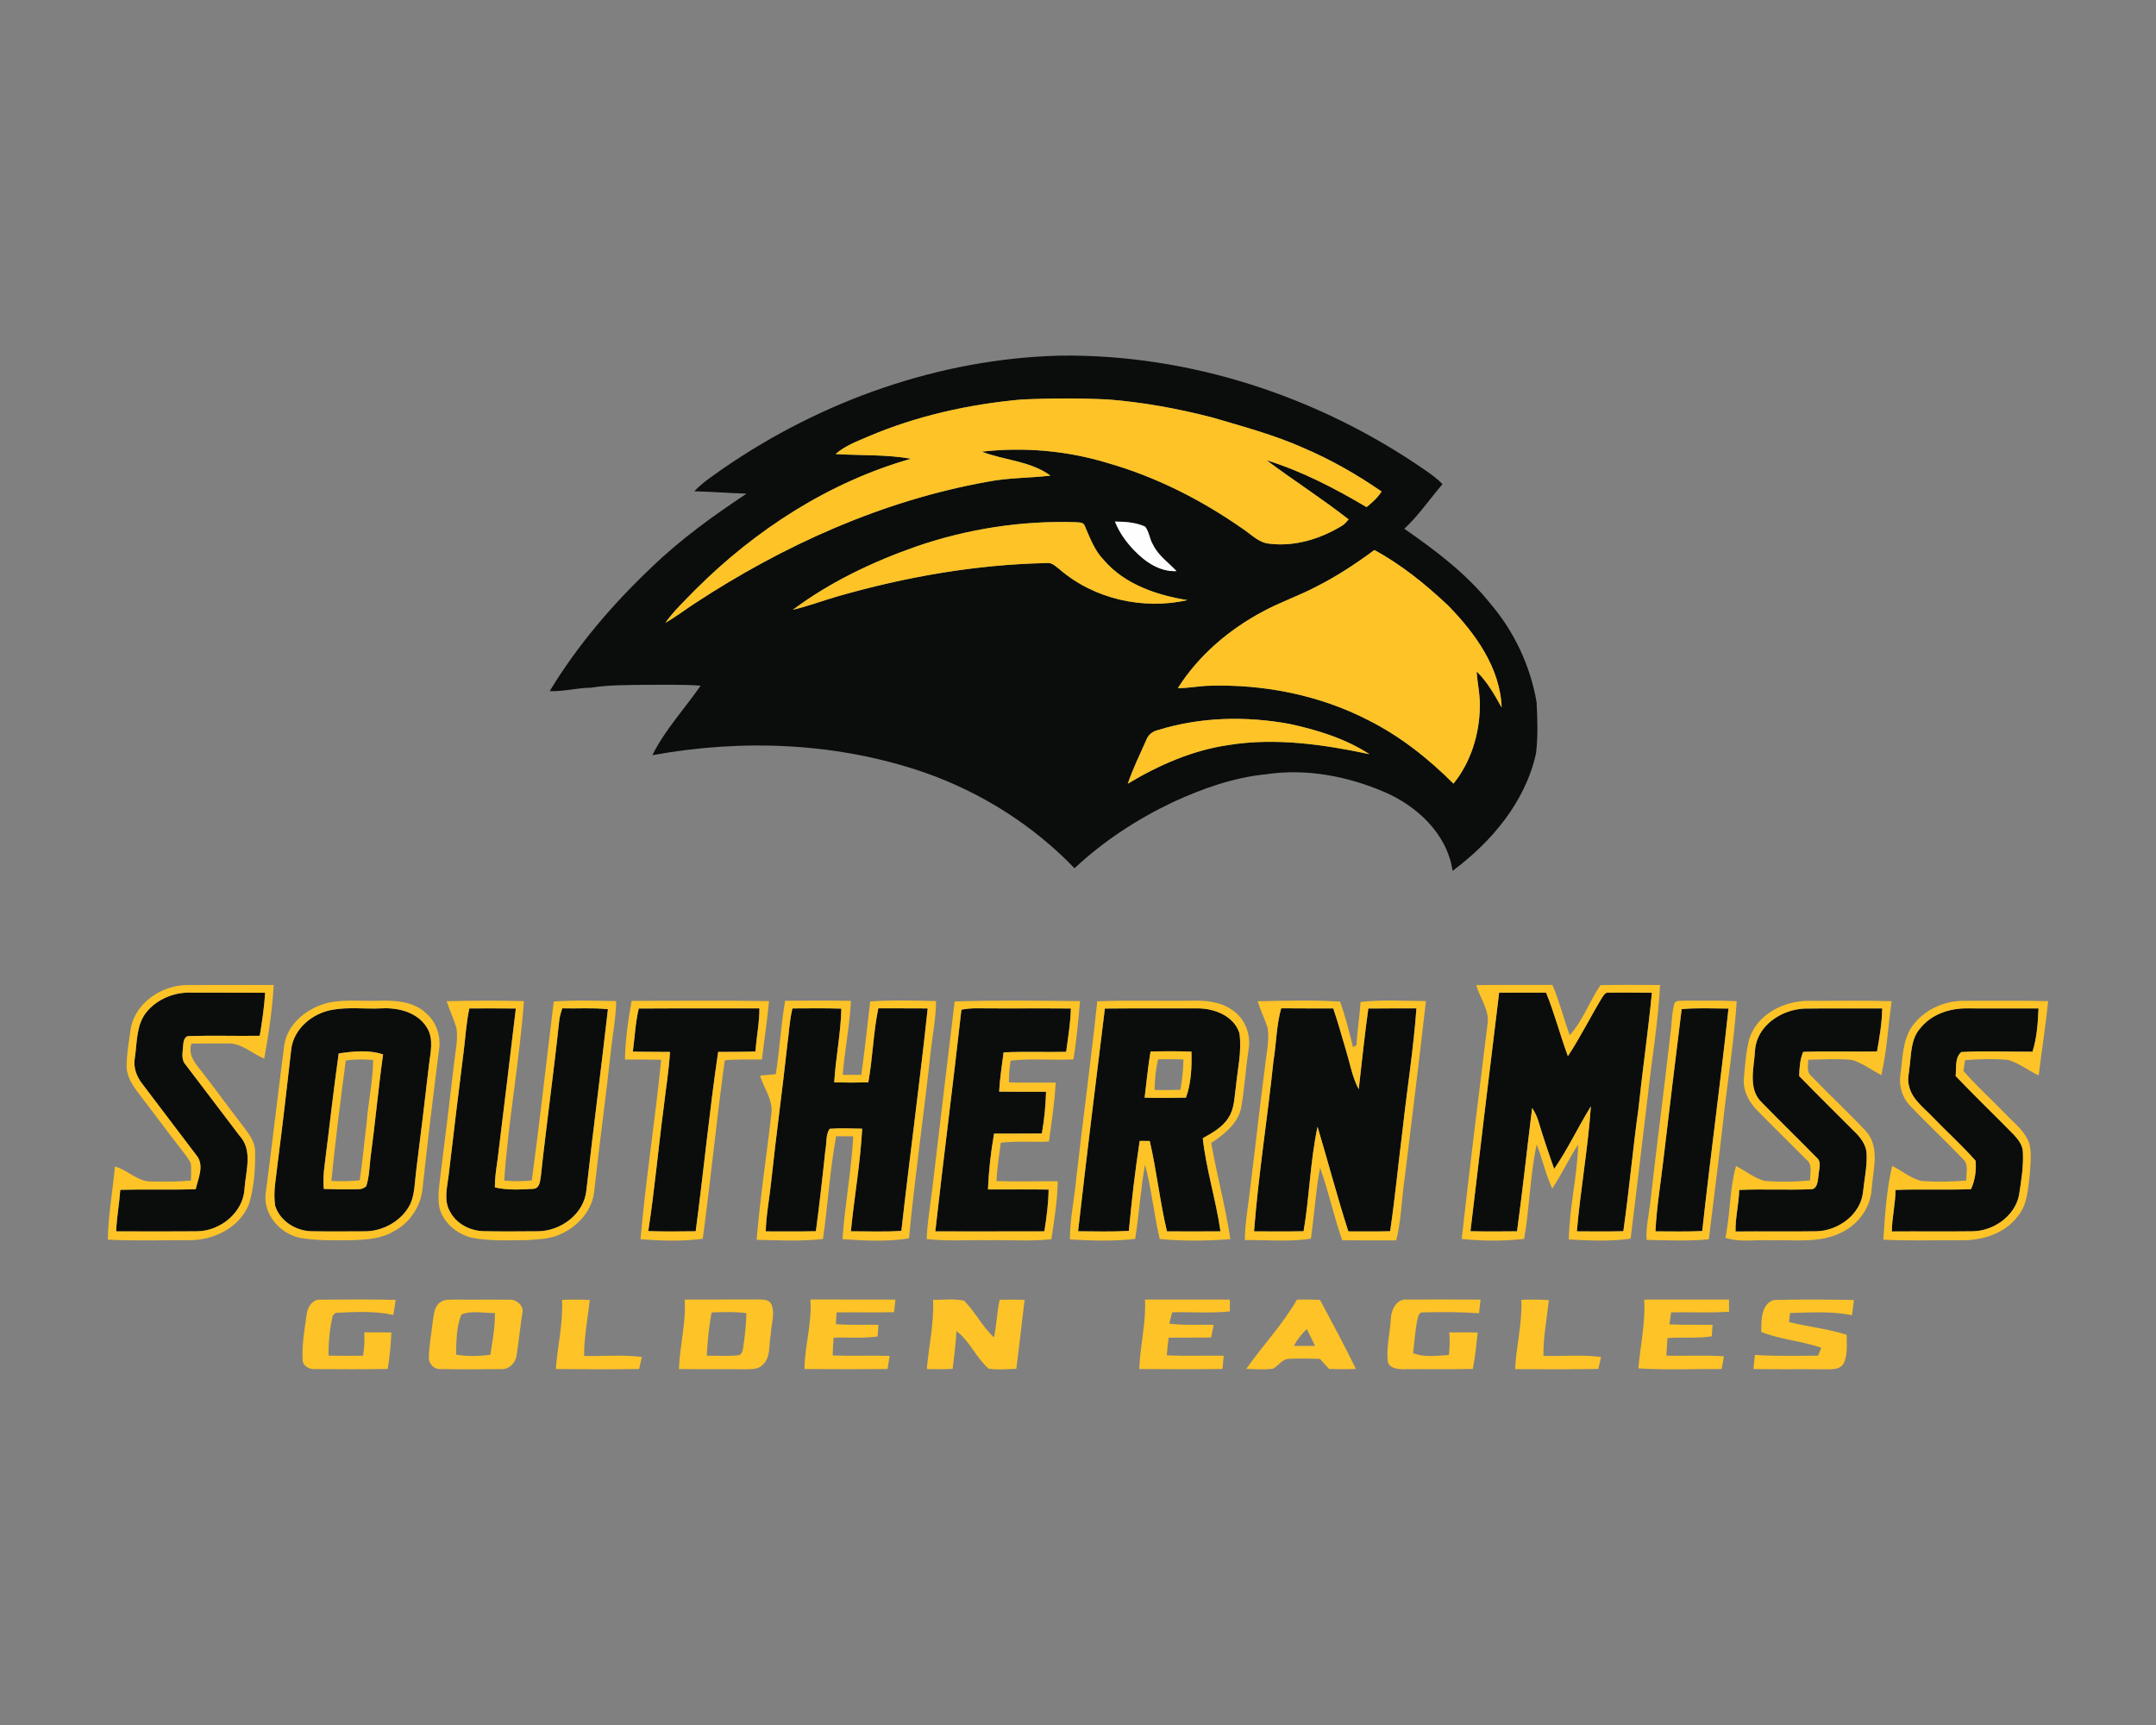 <?xml version="1.0" encoding="UTF-8"?>
<!DOCTYPE svg PUBLIC "-//W3C//DTD SVG 1.1//EN" "http://www.w3.org/Graphics/SVG/1.1/DTD/svg11.dtd">
<!-- Creator: CorelDRAW -->
<svg xmlns="http://www.w3.org/2000/svg" xml:space="preserve" width="2000px" height="1600px" version="1.1" style="shape-rendering:geometricPrecision; text-rendering:geometricPrecision; image-rendering:optimizeQuality; fill-rule:evenodd; clip-rule:evenodd"
viewBox="0 0 2000 1600"
 xmlns:xlink="http://www.w3.org/1999/xlink">
 <rect x="0" y="0" width="2000" height="1600" fill="#808080" stroke="none"/>
 <defs>
  <style type="text/css">
   <![CDATA[
    .fil2 {fill:#FEFEFE}
    .fil0 {fill:#0A0D0B;fill-rule:nonzero}
    .fil1 {fill:#FDC327;fill-rule:nonzero}
   ]]>
  </style>
 </defs>
 <g id="Capa_x0020_1">
  <g id="Southern_x0020_Miss_x0020_Golden_x0020_Eagles.cdr">
   <path class="fil0" d="M1024.93 935.46c28.67,-0.3 57.31,-0.02 85.98,-0.16 15.55,-0.05 33.7,6.93 38.83,22.97 2.42,16.61 -1.69,33.18 -3.25,49.67 -1.5,9.59 -1.21,20.05 -6.72,28.5 -5.48,9.07 -15.07,14.27 -24.02,19.32 3.23,29.14 12.27,57.31 16.42,86.34 -16.56,0.14 -33.1,0.12 -49.64,0.02 -6.62,-27.67 -9.54,-56.08 -15.97,-83.8 -3.11,-0.02 -6.22,-0.07 -9.31,-0.11 -4.32,27.67 -7.47,55.6 -10.06,83.51 -15.71,0.85 -31.42,0.43 -47.11,0.31 7.83,-68.9 16.33,-137.74 24.85,-206.57zm535.06 0.53c14.43,-1.31 28.96,-0.53 43.43,-0.5 -7.4,68.82 -16.85,137.5 -24.35,206.35 -14.45,0.64 -28.93,0.31 -43.4,0.28 1.09,-22.4 4.86,-44.54 7.42,-66.8 5.49,-46.47 11.14,-92.91 16.9,-139.33zm-668.15 0.54c4.84,-0.95 9.78,-1.37 14.74,-1.28 28.93,0.24 57.86,-0.07 86.79,0.17 -0.26,13.5 -2.61,26.84 -4.35,40.2 -19.36,0.42 -38.73,-0.45 -58.07,0.5 -1.49,12.1 -3.46,24.18 -4.1,36.4 14.5,0.24 29,0.05 43.5,0.12 -0.31,13.01 -1.66,25.91 -3.87,38.73 -14.79,0.17 -29.55,0.02 -44.33,0.1 -3.02,17.11 -4.99,34.43 -5.63,51.8 18.75,0.05 37.47,-0.19 56.2,0.1 -0.12,13.03 -1.92,25.89 -3.89,38.73 -33.73,0.16 -67.45,0.02 -101.2,0.05 7.69,-68.59 16.57,-137.03 24.21,-205.62zm889.38 17.37c10.28,-13.14 27.51,-18.86 43.76,-18.58 22.03,0.12 44.05,0.03 66.07,0.05 -0.59,13.48 -1.52,27.19 -5.6,40.13 -22,0.12 -44.09,-0.9 -66.02,0.31 -6.29,5.24 -4.39,14.88 -5.32,22.19 17.59,18.48 36.01,36.14 53.88,54.34 4.24,4.61 8.52,10.04 8.54,16.62 0.66,13.33 -1.59,26.55 -3.61,39.7 -3.98,19.6 -23.85,33.22 -43.28,33.41 -24.9,0.29 -49.79,-0.04 -74.69,0.15 0.17,-12.94 3.3,-25.56 3.44,-38.5 23.33,-0.92 46.68,0.15 70.01,-0.69 3.7,-8.21 5.1,-17.53 4.23,-26.43 -12.3,-14 -26.3,-26.49 -39.21,-39.94 -8.4,-9 -19.82,-16.78 -22.54,-29.55 -1.86,-6.05 0.21,-12.32 0.64,-18.44 1.49,-11.89 1.25,-25.25 9.7,-34.77zm-153.14 20.08c1.71,-22.54 24.06,-37.31 45.18,-38.47 24.26,-0.38 48.51,0 72.79,-0.14 -0.28,13.43 -2.47,26.74 -4.86,39.94 -22.83,0.36 -45.66,-0.5 -68.47,0.36 -3.06,7.09 -3.49,14.83 -3.68,22.44 17.42,17.9 35.22,35.41 52.88,53.09 5.22,5.39 9.87,12.3 9.68,20.11 0.35,11.7 -2.28,23.18 -3.42,34.76 -2.4,20.67 -23.11,35.51 -43.1,35.98 -25.03,0.38 -50.1,-0.07 -75.13,0.21 -0.24,-12.98 3.13,-25.63 3.42,-38.56 22.09,-0.95 44.23,0.24 66.35,-0.62 6.38,0.05 6.53,-8.02 7.21,-12.67 0.15,-5.53 3.42,-12.53 -1.75,-16.73 -16.83,-17.16 -34.08,-33.91 -50.88,-51.12 -13.25,-12.67 -7.05,-32.56 -6.22,-48.58zm-358.76 -38.54c14.88,-0.21 29.74,-0.07 44.62,-0.12 -2.66,37.57 -8.71,74.85 -12.79,112.28 -3.99,31.44 -6.98,63.01 -11.58,94.38 -12.94,0.35 -25.87,0.21 -38.78,0.17 -10.37,-32.11 -18.89,-64.77 -28.57,-97.09 -6.82,31.89 -7.46,64.81 -12.94,96.94 -15.33,0.33 -30.66,0.19 -45.97,0.1 4.08,-52.83 12.53,-105.25 18.01,-157.96 2.71,-16.26 2.69,-33.04 7.17,-48.91 16.09,0.21 32.21,0.04 48.32,0.12 4.56,13.43 8.26,27.14 12.34,40.72 3.44,11.51 5.53,23.59 11.27,34.27 2.85,-24.99 5.44,-49.98 8.9,-74.9zm-454.56 -0.21c15.26,0.14 30.52,-0.05 45.8,0.12 -7.26,68.87 -16.73,137.5 -24.39,206.32 -15.6,1.05 -31.24,0.38 -46.85,0.38 3.11,-31.78 8.83,-63.27 10.46,-95.16 -10.03,-0.08 -20.1,-0.69 -30.11,0.11 -3.85,5.42 -2.64,13.32 -4.01,19.75 -2.61,25.11 -5.48,50.19 -8.81,75.23 -15.49,0.38 -31.01,0.17 -46.51,0.17 0.43,-15.81 3.56,-31.33 5.15,-47.02 4.46,-41.96 10.25,-83.72 14.81,-125.66 1.63,-11.39 2.01,-22.92 4.79,-34.12 15.12,-0.05 30.26,-0.29 45.4,0.18 -0.52,22.93 -5.29,45.48 -6.6,68.38 10.52,0.28 21.05,0.28 31.59,0 4.11,-22.74 4.6,-46.04 9.28,-68.68zm-222.23 0.21c37.31,-0.24 74.62,-0.02 111.95,-0.12 0.04,13.43 -2.8,26.6 -3.66,39.99 -11.53,0.45 -23.09,0.24 -34.62,0.38 -8.19,55.25 -13.48,110.95 -20.84,166.34 -14.67,0.21 -29.33,0.35 -43.98,-0.15 5.89,-38.39 9.31,-77.12 14.41,-115.62 1.9,-16.85 4.77,-33.6 5.72,-50.55 -11.49,-0.16 -22.97,-0.04 -34.46,-0.26 1.78,-13.34 2.37,-26.89 5.48,-40.01zm-157.13 -0.09c14.39,0 28.74,-0.12 43.12,0.07 -5.52,46.89 -11.27,93.78 -17.01,140.66 -1.24,8.37 -2.49,16.75 -2.45,25.25 11.66,2.8 23.83,1.99 35.7,1.37 6.12,-0.61 6.19,-7.33 7,-12.08 5.17,-47.96 11.89,-95.76 16.99,-143.74 0.36,-3.99 1.64,-7.81 2.8,-11.61 14.12,0.41 28.31,-0.73 42.39,0.81 -6.34,55.89 -13.65,111.68 -19.94,167.6 -1.97,22.28 -23.83,38.42 -45.35,38.37 -16.66,0.12 -33.34,0.28 -49.98,-0.07 -12.58,-0.31 -25.39,-6.81 -31.26,-18.27 -6,-10.28 -2.56,-22.62 -1.21,-33.66 4.54,-38.73 9.19,-77.41 14.08,-116.07 1.59,-12.91 2.3,-25.94 5.12,-38.63zm928.66 206.63c8.66,-73.76 17.61,-147.49 26.6,-221.21 14.5,-0.16 29,-0.04 43.53,-0.09 7.88,19.24 13.05,39.46 20.27,58.97 11.29,-17.2 20.5,-35.67 31.08,-53.28 1.71,-2.44 3.3,-6.38 7.05,-5.64 13.25,-0.22 26.51,-0.03 39.78,0.09 -3.47,35.93 -8.71,71.72 -12.48,107.65 -5.27,37.76 -8.64,75.78 -14.01,113.51 -14.38,0.35 -28.76,0.24 -43.12,0.12 3.35,-38.76 10.35,-77.15 13.01,-115.96 -11.8,19.08 -21.29,39.56 -34.04,58.05 -5.22,-14.62 -10.17,-29.31 -14.61,-44.16 -1.29,-4.42 -3.35,-8.55 -5.84,-12.39 -4.75,38.14 -8.81,76.37 -14,114.43 -14.41,0.17 -28.81,0.24 -43.22,-0.09zm-1228.27 -203.12c9.99,-12.37 26.46,-18.92 42.19,-18.18 22.67,0.14 45.33,-0.07 67.99,0.14 -0.83,13.39 -2.82,26.68 -5,39.89 -21.77,0.34 -43.55,-0.42 -65.31,0.27 -4.61,-0.27 -5.58,5.24 -5.75,8.75 -0.28,5.96 -2.25,12.89 2.26,17.8 16.78,21.88 33.29,43.95 50.03,65.88 12.53,13.51 5.81,32.7 4.65,48.87 -1,22.37 -22.55,39.68 -44.19,39.79 -24.97,0.24 -49.96,0.12 -74.92,0.03 0.52,-12.91 2.96,-25.63 3.84,-38.5 23.31,-0.66 46.66,0.22 69.96,-0.59 2.3,-9.9 8.21,-22.14 0.88,-31.18 -16.75,-22.1 -33.51,-44.19 -50.26,-66.29 -5.41,-6.78 -8.67,-15.44 -7.12,-24.18 2.23,-14.36 1.16,-30.47 10.75,-42.5zm535.01 -504.28c91.42,-63.01 200.54,-101.72 311.82,-104.71 120.37,-1.71 240.09,37.64 338.91,105.84 5.86,4.04 11.7,8.15 16.59,13.39 -11.86,13.74 -22.05,28.93 -35.41,41.34 29,20.12 57.65,41.67 79.84,69.46 22.14,25.92 37.11,57.84 42.86,91.42 0.83,15.8 1.37,31.75 -0.55,47.49 -9.87,44.97 -41.2,82.04 -77.39,108.93 -5.01,-34.44 -33.17,-60.38 -63.93,-73.45 -34.06,-14.43 -71.93,-21.67 -108.79,-16.17 -30.28,2.95 -59.31,13.27 -86.79,25.92 -33.15,15.81 -64.34,36.12 -91.18,61.28 -38.49,-39.99 -86.55,-70.35 -138.87,-88.69 -80.84,-27.96 -168.98,-31.47 -252.73,-16.16 11.65,-23.59 29.88,-42.96 44.74,-64.46 -16.43,-1.33 -32.92,-0.73 -49.39,-0.83 -17.44,0.29 -35,-0.12 -52.3,2.68 -12.87,0.1 -25.4,3.71 -38.31,3.16 25.66,-42.36 58.17,-80.36 94.08,-114.39 26.88,-26.08 57.4,-48.08 88.56,-68.75 -16.18,-0.52 -32.3,-1.83 -48.48,-2.21 7.78,-8.35 17.51,-14.47 26.72,-21.09zm276.05 -63.96l0 0c-48.43,4.41 -96.59,15.16 -141.44,34.24 -10.49,4.61 -21.62,8.55 -30.28,16.31 23.33,1.4 46.84,0.26 69.98,4.32 -75.87,21.57 -144.17,65.76 -199.77,121.2 -9.69,10.01 -20.01,19.57 -28.13,30.99 9.43,-5.27 17.97,-11.94 27.01,-17.82 82.59,-54.23 174.79,-95.76 272.44,-113.13 19.09,-3.71 38.57,-3.28 57.79,-5.58 -18.6,-13.67 -42.81,-14.12 -63.67,-22.21 38.94,-4.42 78.81,-1 116.36,10.41 45.09,12.84 87.47,34.37 125.8,61.21 7.71,5.05 14.5,12.7 24.18,13.69 23.45,3.02 47.25,-4.17 67.24,-16.28 2.75,-1.45 4.7,-3.89 6.64,-6.26 -24.61,-19.27 -51.02,-36.1 -76.04,-54.8 32.73,10.11 63.3,26.06 92.7,43.45 5.25,-4.17 10.32,-8.75 13.96,-14.47 -22.88,-15.83 -47.16,-29.67 -72.77,-40.56 -26.98,-12.03 -55.62,-19.63 -83.87,-28 -31.87,-8.29 -64.4,-14.24 -97.25,-16.83 -26.94,-1.26 -53.94,-1.21 -80.88,0.12zm87.43 113.15l0 0c4.01,10.11 10.4,19.06 17.94,26.82 10.21,10.65 23.73,19.91 39.16,19.13 -7.4,-7.93 -16.9,-14.34 -21.74,-24.35 -3.27,-5.25 -3.58,-12.18 -7.4,-16.92 -8.67,-3.94 -18.51,-4.61 -27.96,-4.68zm-183.61 22.86l0 0c-40.78,14.26 -80.5,33.06 -115.2,58.97 14.19,-3.32 27.84,-8.52 41.82,-12.53 62.96,-18.04 128.06,-29.48 193.6,-30.81 4.87,-0.73 8.33,3.02 11.87,5.7 32.06,27.72 77.7,37.95 118.8,28.69 -28.5,-4.65 -58.02,-14.5 -77.46,-37.02 -8.71,-8.87 -12.96,-20.65 -17.78,-31.8 -1.3,-3.92 -6.17,-3.13 -9.35,-3.51 -49.57,-1.47 -99.36,6.26 -146.3,22.31zm370.79 37.28l0 0c-16.31,8.64 -33.89,14.55 -50.1,23.35 -31.42,16.78 -59.59,40.75 -78.72,70.98 10.06,0.15 19.93,-2.11 30,-2.2 50.57,-1.45 101.81,8.85 146.94,32.08 29.41,14.86 55.49,35.48 78.72,58.74 16.05,-19.86 23.95,-45.45 24.47,-70.77 0.38,-11.2 -2.25,-22.17 -2.99,-33.3 9.87,9.54 16.59,21.6 23.23,33.47 -1.4,-37.24 -24.75,-69.16 -49.88,-94.84 -20.74,-19.48 -43.12,-37.64 -68.18,-51.28 -16.97,12.55 -34.63,24.25 -53.49,33.77zm-147.14 133.23l0 0c-5.13,1.14 -9.4,4.46 -11.11,9.54 -5.96,13.29 -12.32,26.44 -17.04,40.23 28.81,-17.28 60.23,-31.12 93.69,-35.91 43.53,-6.93 87.79,-0.52 130.51,8.52 -22.26,-14.41 -48.04,-22.4 -73.76,-27.98 -40.39,-7.5 -82.9,-6.62 -122.29,5.6zm-766.38 259.53c15.09,-2.8 30.57,-0.64 45.83,-1.37 15.66,-0.9 33.69,3.6 42.29,17.89 6.69,10.7 3.08,23.66 1.78,35.29 -3.66,32.42 -7.69,64.79 -11.75,97.16 -1.42,10.49 -1.14,21.53 -5.56,31.35 -7.99,15.76 -25.72,25.46 -43.24,25.11 -15.87,0.05 -31.77,0.21 -47.65,-0.07 -14.74,0.04 -29.9,-9.28 -34.39,-23.64 -2.09,-13.29 1.07,-26.6 2.35,-39.8 4.58,-35.24 8.64,-70.58 12.63,-105.89 2.58,-18.87 19.67,-32.78 37.71,-36.03zm6.26 40.44l0 0c-4.88,34.44 -8.66,69.06 -13.07,103.57 -0.98,7.31 -1.43,14.74 -0.78,22.09 10.58,0.34 21.19,0.55 31.77,0.26 2.83,0.15 5.51,-0.87 7.62,-2.72 2.73,-8.43 2.99,-17.35 3.92,-26.09 4.36,-32.03 7.23,-64.24 11.72,-96.23 -13.1,-4.37 -27.7,-2.89 -41.18,-0.88zm753.09 -1.8l0 0c-2.37,14.19 -3.72,28.53 -5.48,42.81 12.77,0.31 25.56,0.29 38.35,-0.02 4.94,-13.62 5.44,-28.34 5.1,-42.67 -12.65,-0.48 -25.32,-0.41 -37.97,-0.12z"/>
   <path class="fil1" d="M1156.07 1269.73c15.19,-21.79 33.85,-41.15 47.04,-64.31 7.12,-0.15 14.26,-0.1 21.38,0.26 11.35,21.21 22.76,42.4 33.28,64.05 -8.29,0.38 -16.57,0.28 -24.85,0.07 -2.83,-3.18 -5.65,-6.31 -8.5,-9.42 -9.44,-0.1 -18.89,-0.62 -28.31,-0.03 -6.41,-0.09 -9.9,6.27 -15.07,9.07 -8.26,1.33 -16.66,0.43 -24.97,0.31zm255.19 -64.15c8.5,-0.26 17.02,-0.24 25.52,0.26 -1.78,17.26 -5.3,34.37 -5.01,51.79 17.8,0.49 35.72,-1.26 53.47,1.02 -0.86,3.7 -1.69,7.4 -2.57,11.1 -25.72,0.52 -51.45,0.17 -77.17,0.19 0.99,-21.55 6.74,-42.69 5.76,-64.36zm-545.74 0.12c9.57,0.02 19.37,-1.4 28.77,0.74 10.48,10.29 16.84,24.06 27.79,34.03 2.37,-11.54 2.77,-23.35 5.24,-34.89 7.74,-0.21 15.47,-0.19 23.19,0.19 -2.73,21.29 -4.92,42.62 -7.74,63.89 -8.52,0.26 -17.13,1.11 -25.61,-0.15 -11.65,-10.1 -17.44,-25.51 -29.9,-34.88 -0.69,11.75 -2.06,23.4 -3.58,35.05 -7.98,0.41 -15.97,0.43 -23.95,0.14 1.9,-21.38 6.84,-42.52 5.79,-64.12zm-344.16 -0.07c8.57,-0.29 17.14,-0.29 25.7,0.14 -1.78,17.28 -5.38,34.41 -5.19,51.88 17.84,0.5 35.78,-1.31 53.53,1 -0.8,3.7 -1.63,7.42 -2.51,11.15 -25.77,0.36 -51.55,0.31 -77.3,0.02 1.69,-21.43 6.82,-42.57 5.77,-64.19zm1112.51 29.78c-0.05,-10.37 -0.4,-25.75 11.56,-29.64 24.75,-0.62 49.57,-0.45 74.33,0 -0.5,4.72 -1.1,9.45 -1.85,14.15 -18.87,-3.94 -38.26,-2.47 -57.36,-2.07 -0.27,2.09 -0.76,6.27 -1,8.35 17.7,4.51 36.09,6.2 53.51,11.87 -0.09,8.88 1.21,18.51 -2.92,26.7 -3.67,6.26 -11.7,5.1 -17.82,5.32 -21.9,-0.31 -43.83,0.18 -65.74,-0.29 0.45,-4.34 0.88,-8.69 1.36,-13.03 19.5,1.23 39.08,0.81 58.64,0.64 0.95,-2.42 1.95,-4.86 2.94,-7.26 -18.13,-6.5 -37.8,-7.43 -55.65,-14.74zm-108.62 -29.99c26.2,-0.1 52.42,-0.03 78.65,-0.05 0,3.75 0.04,7.52 0.09,11.29 -17.89,1.31 -35.83,0.15 -53.78,0.65 -0.56,3.67 -1.13,7.35 -1.61,11.08 13.31,0.64 26.68,0.26 40.04,0.38 -0.22,3.56 -0.45,7.12 -0.72,10.7 -13.62,2.21 -27.45,0.5 -41.15,1.64 -0.38,5.43 -0.73,10.87 -0.99,16.33 17.8,0.37 35.62,-0.6 53.39,0.54 -0.71,3.94 -1.4,7.88 -2.11,11.84 -25.75,-0.16 -51.59,1 -77.29,-0.59 1.94,-21.26 6.74,-42.36 5.48,-63.81zm-235.07 18.1c0.15,-8.45 5.32,-19.17 15.19,-18.13 22.66,-0.09 45.35,-0.07 68.04,0.05 -0.5,4.2 -0.97,8.42 -1.42,12.65 -17.3,-1.21 -34.65,-1.21 -51.98,-0.81 -3.72,-0.52 -4.34,3.94 -5.12,6.5 -2.16,10.3 -2.8,20.86 -4.01,31.31 10.53,4.32 22.12,2.13 33.15,1.8 0.88,-6.98 0.97,-14.03 0.4,-21.03 8.76,-0.12 17.54,-0.16 26.32,0.12 -1.23,11.3 -2.35,22.59 -4.46,33.77 -21.14,0.45 -42.29,0.07 -63.43,0.26 -5.65,0.1 -13.74,-0.4 -15.5,-6.97 -1.54,-13.22 2.09,-26.35 2.82,-39.52zm-228.04 -18.15c26.25,0.02 52.5,-0.05 78.72,0.05 0,3.63 0,7.28 0.05,10.94 -17.8,1.94 -35.74,0.35 -53.59,0.87 -0.92,3.44 -1.78,6.91 -2.61,10.4 13.62,2.06 27.43,0.69 41.15,1.3 -0.76,3.87 -1.56,7.76 -2.35,11.63 -13.14,0.24 -26.29,-0.02 -39.44,0.22 -0.71,5.41 -1.28,10.84 -1.71,16.3 17.59,0.88 35.17,0.12 52.76,0.4 -0.26,4.11 -0.69,8.19 -1.12,12.3 -25.7,0.33 -51.42,0.26 -77.15,0.02 0.66,-21.57 6.45,-42.76 5.29,-64.43zm-310.41 -0.05c26.29,0.19 52.59,-0.1 78.88,0.14 -0.42,3.87 -0.85,7.72 -1.28,11.61 -17.75,0.5 -35.5,-0.07 -53.25,0.24 -0.26,3.6 -0.5,7.23 -0.69,10.89 13.12,0.97 26.29,0.45 39.46,0.52 -0.21,3.63 -0.45,7.26 -0.68,10.92 -13.53,1.85 -27.22,0.71 -40.82,1.04 -0.5,5.51 -0.79,11.04 -0.9,16.59 17.61,0.57 35.24,-0.14 52.87,0.36 -0.69,4.05 -1.35,8.11 -1.99,12.19 -25.68,0.22 -51.36,0.24 -77.04,-0.02 0.14,-21.64 7.17,-42.74 5.44,-64.48zm-467.24 13.58c0.86,-6.32 5.25,-13.79 12.46,-13.41 23.35,-0.19 46.75,-0.38 70.11,0.21 -0.65,4.67 -1.38,9.33 -2.21,13.98 -17.54,-3.97 -35.79,-2.76 -53.59,-1.97 -0.66,0.66 -1.97,2.02 -2.63,2.68 -2.83,12.1 -3.94,24.59 -3.87,37 10.68,0.21 21.36,0.19 32.04,0.09 1.18,-7.19 1.52,-14.47 1.14,-21.71 8.37,-0.03 16.75,-0.03 25.15,0.14 -0.59,11.32 -1.54,22.64 -3.42,33.84 -22.49,0.36 -45.01,0.29 -67.51,0.12 -5.25,0.38 -11.68,-3.01 -11.44,-8.9 -0.74,-14.12 1.85,-28.14 3.77,-42.07zm789.83 -541.76c39.39,-12.22 81.9,-13.1 122.29,-5.6 25.72,5.58 51.5,13.57 73.76,27.98 -42.72,-9.04 -86.98,-15.45 -130.51,-8.52 -33.46,4.79 -64.88,18.63 -93.69,35.91 4.72,-13.79 11.08,-26.94 17.04,-40.23 1.71,-5.08 5.98,-8.4 11.11,-9.54zm147.14 -133.23c18.86,-9.52 36.52,-21.22 53.49,-33.77 25.06,13.64 47.44,31.8 68.18,51.28 25.13,25.68 48.48,57.6 49.88,94.84 -6.64,-11.87 -13.36,-23.93 -23.23,-33.47 0.74,11.13 3.37,22.1 2.99,33.3 -0.52,25.32 -8.42,50.91 -24.47,70.77 -23.23,-23.26 -49.31,-43.88 -78.72,-58.74 -45.13,-23.23 -96.37,-33.53 -146.94,-32.08 -10.07,0.09 -19.94,2.35 -30,2.2 19.13,-30.23 47.3,-54.2 78.72,-70.98 16.21,-8.8 33.79,-14.71 50.1,-23.35zm-370.79 -37.28c46.94,-16.05 96.73,-23.78 146.3,-22.31 3.18,0.38 8.05,-0.41 9.35,3.51 4.82,11.15 9.07,22.93 17.78,31.8 19.44,22.52 48.96,32.37 77.46,37.02 -41.1,9.26 -86.74,-0.97 -118.8,-28.69 -3.54,-2.68 -7,-6.43 -11.87,-5.7 -65.54,1.33 -130.64,12.77 -193.6,30.81 -13.98,4.01 -27.63,9.21 -41.82,12.53 34.7,-25.91 74.42,-44.71 115.2,-58.97zm96.18 -136.01c26.94,-1.33 53.94,-1.38 80.88,-0.12 32.85,2.59 65.38,8.54 97.25,16.83 28.25,8.37 56.89,15.97 83.87,28 25.61,10.89 49.89,24.73 72.77,40.56 -3.64,5.72 -8.71,10.3 -13.96,14.47 -29.4,-17.39 -59.97,-33.34 -92.7,-43.45 25.02,18.7 51.43,35.53 76.04,54.8 -1.94,2.37 -3.89,4.81 -6.64,6.26 -19.99,12.11 -43.79,19.3 -67.24,16.28 -9.68,-0.99 -16.47,-8.64 -24.18,-13.69 -38.33,-26.84 -80.71,-48.37 -125.8,-61.21 -37.55,-11.41 -77.42,-14.83 -116.36,-10.41 20.86,8.09 45.07,8.54 63.67,22.21 -19.22,2.3 -38.7,1.87 -57.79,5.58 -97.65,17.37 -189.85,58.9 -272.44,113.13 -9.04,5.88 -17.58,12.55 -27.01,17.82 8.12,-11.42 18.44,-20.98 28.13,-30.99 55.6,-55.44 123.9,-99.63 199.77,-121.2 -23.14,-4.06 -46.65,-2.92 -69.98,-4.32 8.66,-7.76 19.79,-11.7 30.28,-16.31 44.85,-19.08 93.01,-29.83 141.44,-34.24zm-825.78 584.8c3.49,-24.63 28.39,-41.41 52.17,-41.77 26.88,-0.12 53.77,-0.07 80.66,-0.02 -1.26,22.9 -4.67,45.68 -8.78,68.23 -11.27,-4.49 -20.88,-14.5 -33.65,-14 -11.27,-0.14 -22.57,0.04 -33.84,0.12 -3.49,10.11 3.25,18.32 9.3,25.63 13.17,16.92 25.65,34.36 38.87,51.26 5.29,7.02 11.16,14.74 10.87,24.01 0.17,16.24 -0.97,32.78 -5.84,48.35 -8.73,21.5 -32.65,33.22 -55.05,33.08 -25.26,-0.05 -50.55,0.81 -75.78,-0.52 0.4,-22.76 4.6,-45.21 6.64,-67.83 11.8,3.09 20.63,13.96 33.32,13.88 12.39,0.17 24.8,0.43 37.14,-0.9 0.1,-5.22 0.6,-10.44 -0.07,-15.64 -1.78,-4.15 -4.7,-7.69 -7.38,-11.27 -13.95,-17.73 -27.17,-36 -41.01,-53.82 -5.64,-7.48 -11.41,-15.95 -11.13,-25.75 -0.07,-11.11 2.16,-22.07 3.56,-33.04zm14.72 -16.56l0 0c-9.59,12.03 -8.52,28.14 -10.75,42.5 -1.55,8.74 1.71,17.4 7.12,24.18 16.75,22.1 33.51,44.19 50.26,66.29 7.33,9.04 1.42,21.28 -0.88,31.18 -23.3,0.81 -46.65,-0.07 -69.96,0.59 -0.88,12.87 -3.32,25.59 -3.84,38.5 24.96,0.09 49.95,0.21 74.92,-0.03 21.64,-0.11 43.19,-17.42 44.19,-39.79 1.16,-16.17 7.88,-35.36 -4.65,-48.87 -16.74,-21.93 -33.25,-44 -50.03,-65.88 -4.51,-4.91 -2.54,-11.84 -2.26,-17.8 0.17,-3.51 1.14,-9.02 5.75,-8.75 21.76,-0.69 43.54,0.07 65.31,-0.27 2.18,-13.21 4.17,-26.5 5,-39.89 -22.66,-0.21 -45.32,0 -67.99,-0.14 -15.73,-0.74 -32.2,5.81 -42.19,18.18zm1233.66 -25.13c23.54,-0.36 47.08,-0.1 70.65,-0.2 6.52,15.12 10.37,31.19 16.04,46.64 12.27,-13.48 18.25,-31.42 28.5,-46.4 18.42,-0.45 36.86,-0.21 55.27,-0.16 -1.61,34.41 -7.64,68.46 -11.32,102.68 -5.15,44.22 -10.65,88.38 -15.94,132.57 -18.97,2.85 -38.31,1.69 -57.36,0.83 0.45,-29.54 7.9,-58.52 8.66,-88.07 -8.64,13.27 -15.29,27.67 -24.04,40.85 -6.03,-13.18 -9.07,-27.44 -14.41,-40.87 -6.22,28.76 -6.52,58.55 -11.65,87.55 -19.2,2.11 -38.73,1.97 -57.91,0.04 7.34,-66.37 15.76,-132.63 23.9,-198.89 2.3,-13.27 -7.02,-24.38 -10.39,-36.57zm-5.39 228.25l0 0c14.41,0.33 28.81,0.26 43.22,0.09 5.19,-38.06 9.25,-76.29 14,-114.43 2.49,3.84 4.55,7.97 5.84,12.39 4.44,14.85 9.39,29.54 14.61,44.16 12.75,-18.49 22.24,-38.97 34.04,-58.05 -2.66,38.81 -9.66,77.2 -13.01,115.96 14.36,0.12 28.74,0.23 43.12,-0.12 5.37,-37.73 8.74,-75.75 14.01,-113.51 3.77,-35.93 9.01,-71.72 12.48,-107.65 -13.27,-0.12 -26.53,-0.31 -39.78,-0.09 -3.75,-0.74 -5.34,3.2 -7.05,5.64 -10.58,17.61 -19.79,36.08 -31.08,53.28 -7.22,-19.51 -12.39,-39.73 -20.27,-58.97 -14.53,0.05 -29.03,-0.07 -43.53,0.09 -8.99,73.72 -17.94,147.45 -26.6,221.21zm-1059.3 -212c15.31,-3.13 31.06,-1.21 46.59,-1.76 15.16,-0.4 32.18,0.46 43.83,11.52 9.89,8.35 14.05,21.78 12.03,34.43 -5.53,42.98 -10.66,86.03 -15.35,129.1 -1.86,16.4 -12.13,31.4 -26.84,38.92 -11.23,6.77 -24.62,7.6 -37.38,8.12 -16.43,0.14 -32.99,0.69 -49.25,-2.14 -18.72,-3.77 -34.74,-22.26 -31.85,-41.84 6.03,-45.51 11.18,-91.15 17.12,-136.69 2.98,-20.7 21.83,-34.94 41.1,-39.66zm3.18 6.69l0 0c-18.04,3.25 -35.13,17.16 -37.71,36.03 -3.99,35.31 -8.05,70.65 -12.63,105.89 -1.28,13.2 -4.44,26.51 -2.35,39.8 4.49,14.36 19.65,23.68 34.39,23.64 15.88,0.28 31.78,0.12 47.65,0.07 17.52,0.35 35.25,-9.35 43.24,-25.11 4.42,-9.82 4.14,-20.86 5.56,-31.35 4.06,-32.37 8.09,-64.74 11.75,-97.16 1.3,-11.63 4.91,-24.59 -1.78,-35.29 -8.6,-14.29 -26.63,-18.79 -42.29,-17.89 -15.26,0.73 -30.74,-1.43 -45.83,1.37zm106.39 -8.02c23.87,-0.66 47.8,-0.66 71.67,-0.07 -4.03,55.65 -14.52,110.74 -18.27,166.41 8.52,0.83 17.11,0.83 25.6,-0.12 7.46,-55.2 13.53,-110.61 20.34,-165.89 19.25,-1.47 38.64,-0.71 57.93,-0.45 -0.21,14.91 -3.04,29.57 -4.7,44.36 -4.67,43.78 -10.82,87.38 -15.59,131.14 -1.4,18.35 -15.21,33.61 -31.54,40.8 -9.59,4.53 -20.43,4.6 -30.8,5.41 -17.04,0.16 -34.3,1.07 -51.15,-2.16 -13.83,-3.32 -26.58,-13.79 -30.21,-27.89 -2.16,-11.6 0.34,-23.35 1.59,-34.91 4.18,-33.25 8.21,-66.49 12.11,-99.77 1.16,-10.58 3.7,-21.26 2.13,-31.92 -2.47,-8.51 -6.36,-16.51 -9.11,-24.94zm21.07 6.7l0 0c-2.82,12.69 -3.53,25.72 -5.12,38.63 -4.89,38.66 -9.54,77.34 -14.08,116.07 -1.35,11.04 -4.79,23.38 1.21,33.66 5.87,11.46 18.68,17.96 31.26,18.27 16.64,0.35 33.32,0.19 49.98,0.07 21.52,0.05 43.38,-16.09 45.35,-38.37 6.29,-55.92 13.6,-111.71 19.94,-167.6 -14.08,-1.54 -28.27,-0.4 -42.39,-0.81 -1.16,3.8 -2.44,7.62 -2.8,11.61 -5.1,47.98 -11.82,95.78 -16.99,143.74 -0.81,4.75 -0.88,11.47 -7,12.08 -11.87,0.62 -24.04,1.43 -35.7,-1.37 -0.04,-8.5 1.21,-16.88 2.45,-25.25 5.74,-46.88 11.49,-93.77 17.01,-140.66 -14.38,-0.19 -28.73,-0.07 -43.12,-0.07zm150.51 -7.01c42.48,-0.04 84.99,-0.4 127.47,0.19 -1.64,18.11 -4.47,36.1 -6.58,54.16 -11.48,0.17 -23.02,-0.33 -34.48,0.78 -7.55,55.06 -13.03,110.43 -20.39,165.51 -19.08,2.59 -38.58,1.85 -57.76,0.47 4.84,-55.62 13.67,-110.87 19.18,-166.45 -11.18,-0.31 -22.38,-0.26 -33.59,-0.24 0.29,-18.27 2.92,-36.45 6.15,-54.42zm6.62 7.1l0 0c-3.11,13.12 -3.7,26.67 -5.48,40.01 11.49,0.22 22.97,0.1 34.46,0.26 -0.95,16.95 -3.82,33.7 -5.72,50.55 -5.1,38.5 -8.52,77.23 -14.41,115.62 14.65,0.5 29.31,0.36 43.98,0.15 7.36,-55.39 12.65,-111.09 20.84,-166.34 11.53,-0.14 23.09,0.07 34.62,-0.38 0.86,-13.39 3.7,-26.56 3.66,-39.99 -37.33,0.1 -74.64,-0.12 -111.95,0.12zm135.82 -7.22c20.34,-0.14 40.68,-0.26 61.02,0.1 -1.05,23.02 -5.82,45.66 -7.62,68.61 5.74,0.02 11.48,0.02 17.25,0 3.16,-22.64 5.58,-45.38 8.24,-68.09 20.31,-1.4 40.72,-0.73 61.08,-0.35 -0.07,14.92 -2.92,29.61 -4.67,44.4 -6.29,58.64 -14.86,117.02 -20.44,175.73 -20.31,3.26 -41.19,2.14 -61.65,0.74 2.09,-31.9 8.3,-63.46 9.94,-95.38 -5.29,-0.05 -10.58,-0.05 -15.87,-0.09 -5.82,31.49 -7.67,63.6 -12.2,95.28 -20.41,2.42 -41.06,1.21 -61.56,0.78 3.2,-38.99 9.28,-77.72 13.62,-116.62 1.97,-12.93 -6.93,-23.8 -10.42,-35.67 4.87,-0.52 9.73,-0.92 14.6,-1.39 3.55,-22.6 4.72,-45.5 8.68,-68.05zm86.41 7.01l0 0c-4.68,22.64 -5.17,45.94 -9.28,68.68 -10.54,0.28 -21.07,0.28 -31.59,0 1.31,-22.9 6.08,-45.45 6.6,-68.38 -15.14,-0.47 -30.28,-0.23 -45.4,-0.18 -2.78,11.2 -3.16,22.73 -4.79,34.12 -4.56,41.94 -10.35,83.7 -14.81,125.66 -1.59,15.69 -4.72,31.21 -5.15,47.02 15.5,0 31.02,0.21 46.51,-0.17 3.33,-25.04 6.2,-50.12 8.81,-75.23 1.37,-6.43 0.16,-14.33 4.01,-19.75 10.01,-0.8 20.08,-0.19 30.11,-0.11 -1.63,31.89 -7.35,63.38 -10.46,95.16 15.61,0 31.25,0.67 46.85,-0.38 7.66,-68.82 17.13,-137.45 24.39,-206.32 -15.28,-0.17 -30.54,0.02 -45.8,-0.12zm70.82 -6.34c38.73,-1.33 77.55,-0.64 116.33,-0.33 -1.64,18.03 -3.23,36.12 -6.1,54.04 -19.44,1.02 -38.97,-1.03 -58.33,1.16 -1.09,6.67 -1.52,13.43 -1.57,20.19 14.45,0.48 28.93,0.12 43.38,0.19 -0.9,18.35 -3.79,36.53 -6.26,54.71 -14.88,0.66 -29.83,-0.62 -44.67,1.06 -1.47,11.82 -3.46,23.62 -3.96,35.56 18.94,0.66 37.9,0.11 56.84,0.18 -0.33,18.04 -3.25,35.93 -5.93,53.76 -19.63,2.16 -39.42,0.5 -59.12,0.97 -18.87,-0.45 -37.8,1.14 -56.58,-1.16 0.62,-15.83 3.44,-31.45 5.3,-47.16 6.71,-57.76 13.83,-115.45 20.67,-173.17zm6.26 7.64l0 0c-7.64,68.59 -16.52,137.03 -24.21,205.62 33.75,-0.03 67.47,0.11 101.2,-0.05 1.97,-12.84 3.77,-25.7 3.89,-38.73 -18.73,-0.29 -37.45,-0.05 -56.2,-0.1 0.64,-17.37 2.61,-34.69 5.63,-51.8 14.78,-0.08 29.54,0.07 44.33,-0.1 2.21,-12.82 3.56,-25.72 3.87,-38.73 -14.5,-0.07 -29,0.12 -43.5,-0.12 0.64,-12.22 2.61,-24.3 4.1,-36.4 19.34,-0.95 38.71,-0.08 58.07,-0.5 1.74,-13.36 4.09,-26.7 4.35,-40.2 -28.93,-0.24 -57.86,0.07 -86.79,-0.17 -4.96,-0.09 -9.9,0.33 -14.74,1.28zm126.02 -7.78c30.16,-1.19 60.35,-0.12 90.54,-0.57 13.74,-0.38 28.45,2.25 38.84,11.93 9.33,8.38 13.2,21.91 10.9,34.11 -2.66,17.77 -3.66,35.79 -6.79,53.47 -3.27,14.76 -15.85,24.53 -27.77,32.51 5.3,29.83 13.25,59.19 17.76,89.14 -21.74,1.7 -43.79,1.92 -65.5,-0.1 -5.39,-22.83 -7.62,-46.3 -13.65,-68.99 -4.18,22.78 -5.44,45.99 -9.16,68.85 -20.03,2.42 -40.42,1.59 -60.52,0.54 -0.09,-19.08 4.27,-37.78 5.89,-56.74 6.24,-54.72 13.64,-109.36 19.46,-164.15zm7.07 6.71l0 0c-8.52,68.83 -17.02,137.67 -24.85,206.57 15.69,0.12 31.4,0.54 47.11,-0.31 2.59,-27.91 5.74,-55.84 10.06,-83.51 3.09,0.04 6.2,0.09 9.31,0.11 6.43,27.72 9.35,56.13 15.97,83.8 16.54,0.1 33.08,0.12 49.64,-0.02 -4.15,-29.03 -13.19,-57.2 -16.42,-86.34 8.95,-5.05 18.54,-10.25 24.02,-19.32 5.51,-8.45 5.22,-18.91 6.72,-28.5 1.56,-16.49 5.67,-33.06 3.25,-49.67 -5.13,-16.04 -23.28,-23.02 -38.83,-22.97 -28.67,0.14 -57.31,-0.14 -85.98,0.16zm141.7 -6.78c25.47,-0.46 51.05,-1.26 76.49,0.35 5.01,13.79 8.45,28.05 11.99,42.24 0.8,-0.45 2.39,-1.37 3.2,-1.82 0.78,-13.41 2.9,-26.7 3.82,-40.09 20.1,-2.35 40.44,-0.9 60.64,-0.83 -6.2,54.61 -12.98,109.17 -19.65,163.73 -2.95,19.37 -3.11,39.18 -7.91,58.24 -16.7,-0.1 -33.39,0.12 -50.09,-0.14 -7.86,-22.12 -12.58,-45.26 -20.6,-67.35 -3.99,21.8 -5.32,43.99 -8.48,65.92 -20.24,3.09 -40.89,1.05 -61.27,1.26 0.16,-16.8 3.49,-33.32 5.2,-49.98 4.69,-36.55 8.49,-73.21 13.38,-109.71 1.14,-12.3 4.41,-24.66 2.61,-37.02 -2.63,-8.43 -6.69,-16.38 -9.33,-24.8zm102.69 6.76l0 0c-3.46,24.92 -6.05,49.91 -8.9,74.9 -5.74,-10.68 -7.83,-22.76 -11.27,-34.27 -4.08,-13.58 -7.78,-27.29 -12.34,-40.72 -16.11,-0.08 -32.23,0.09 -48.32,-0.12 -4.48,15.87 -4.46,32.65 -7.17,48.91 -5.48,52.71 -13.93,105.13 -18.01,157.96 15.31,0.09 30.64,0.23 45.97,-0.1 5.48,-32.13 6.12,-65.05 12.94,-96.94 9.68,32.32 18.2,64.98 28.57,97.09 12.91,0.04 25.84,0.18 38.78,-0.17 4.6,-31.37 7.59,-62.94 11.58,-94.38 4.08,-37.43 10.13,-74.71 12.79,-112.28 -14.88,0.05 -29.74,-0.09 -44.62,0.12zm284.17 -5.46c2.63,-2.73 7,-1.28 10.42,-1.83 15.71,0.17 31.42,-0.3 47.13,0.48 -2.44,38.23 -8.83,76.11 -12.89,114.17 -4.01,35.6 -8.68,71.13 -12.98,106.7 -19.2,1.81 -38.54,0.95 -57.76,0.52 -0.62,-11.89 2.25,-23.54 3.56,-35.29 5.76,-51.61 12.69,-103.09 18.44,-154.7 1.61,-10 1.16,-20.29 4.08,-30.05zm6.5 6.01l0 0c-5.76,46.42 -11.41,92.86 -16.9,139.33 -2.56,22.26 -6.33,44.4 -7.42,66.8 14.47,0.03 28.95,0.36 43.4,-0.28 7.5,-68.85 16.95,-137.53 24.35,-206.35 -14.47,-0.03 -29,-0.81 -43.43,0.5zm62.77 27.5c7.34,-22.76 32.3,-35.38 55.11,-35.19 25.63,0.12 51.28,-0.41 76.94,0.33 -3.28,22.83 -4.42,46.06 -9.57,68.58 -9.06,-4.69 -17.37,-11.1 -27.22,-14.09 -13.48,-1.28 -27.07,-0.5 -40.6,-0.15 -0.03,5.08 -1.85,11.21 2.75,14.98 16.66,17.37 34.36,33.75 50.83,51.31 13.1,14.71 6.6,35.6 5.27,53.16 -0.9,17.23 -12,32.87 -27.34,40.39 -20.45,10.82 -44.38,6.88 -66.56,7.62 -13.91,-0.74 -28.36,2.11 -41.84,-2.35 4.7,-22 3.77,-44.9 9.89,-66.55 9.09,4.58 17.23,11.61 27.29,13.94 13.79,0.83 27.7,0.87 41.46,-0.65 -0.28,-6.4 2.61,-14.45 -3.32,-19.08 -15.3,-15.47 -30.99,-30.56 -46.11,-46.18 -7.62,-7.74 -13.03,-18.2 -12.01,-29.31 1,-12.31 1.92,-24.77 5.03,-36.76zm5.32 10.49l0 0c-0.83,16.02 -7.03,35.91 6.22,48.58 16.8,17.21 34.05,33.96 50.88,51.12 5.17,4.2 1.9,11.2 1.75,16.73 -0.68,4.65 -0.83,12.72 -7.21,12.67 -22.12,0.86 -44.26,-0.33 -66.35,0.62 -0.29,12.93 -3.66,25.58 -3.42,38.56 25.03,-0.28 50.1,0.17 75.13,-0.21 19.99,-0.47 40.7,-15.31 43.1,-35.98 1.14,-11.58 3.77,-23.06 3.42,-34.76 0.19,-7.81 -4.46,-14.72 -9.68,-20.11 -17.66,-17.68 -35.46,-35.19 -52.88,-53.09 0.19,-7.61 0.62,-15.35 3.68,-22.44 22.81,-0.86 45.64,0 68.47,-0.36 2.39,-13.2 4.58,-26.51 4.86,-39.94 -24.28,0.14 -48.53,-0.24 -72.79,0.14 -21.12,1.16 -43.47,15.93 -45.18,38.47zm146.02 -22.45c11.08,-15.16 29.91,-23.61 48.56,-23.23 25.77,0.09 51.57,-0.34 77.34,0.28 -2.44,23.04 -5.96,45.95 -8.83,68.94 -9.56,-4.58 -18.13,-11.41 -28.36,-14.43 -13.29,-1.09 -26.7,-0.83 -39.94,0.24 -0.5,3.35 -0.97,6.67 -1.45,10.02 11.87,13.76 25.44,25.89 38.05,38.94 8.54,9.07 19.55,16.97 23.3,29.4 1.97,9.43 0.74,19.13 0.05,28.63 -1.59,12.88 -2.11,26.98 -10.8,37.47 -11.77,16.09 -32.37,22.71 -51.64,22.61 -24.44,-0.23 -48.91,0.72 -73.31,-0.57 1.54,-22.87 2.99,-46.04 8.21,-68.42 9.12,4.51 17.19,11.54 27.2,14.01 13.81,0.97 27.77,0.76 41.58,-0.45 -0.4,-6.58 2.63,-14.69 -2.94,-19.77 -16.17,-16.97 -33.42,-32.9 -49.51,-49.94 -7.43,-7.78 -10.39,-18.98 -8.61,-29.49 2.18,-14.98 1.92,-31.43 11.1,-44.24zm7.12 2.37l0 0c-8.45,9.52 -8.21,22.88 -9.7,34.77 -0.43,6.12 -2.5,12.39 -0.64,18.44 2.72,12.77 14.14,20.55 22.54,29.55 12.91,13.45 26.91,25.94 39.21,39.94 0.87,8.9 -0.53,18.22 -4.23,26.43 -23.33,0.84 -46.68,-0.23 -70.01,0.69 -0.14,12.94 -3.27,25.56 -3.44,38.5 24.9,-0.19 49.79,0.14 74.69,-0.15 19.43,-0.19 39.3,-13.81 43.28,-33.41 2.02,-13.15 4.27,-26.37 3.61,-39.7 -0.02,-6.58 -4.3,-12.01 -8.54,-16.62 -17.87,-18.2 -36.29,-35.86 -53.88,-54.34 0.93,-7.31 -0.97,-16.95 5.32,-22.19 21.93,-1.21 44.02,-0.19 66.02,-0.31 4.08,-12.94 5.01,-26.65 5.6,-40.13 -22.02,-0.02 -44.04,0.07 -66.07,-0.05 -16.25,-0.28 -33.48,5.44 -43.76,18.58zm-713.93 21.41c12.65,-0.29 25.32,-0.36 37.97,0.12 0.34,14.33 -0.16,29.05 -5.1,42.67 -12.79,0.31 -25.58,0.33 -38.35,0.02 1.76,-14.28 3.11,-28.62 5.48,-42.81zm7.1 7.19l0 0c-2.42,9.3 -3.14,18.91 -3.37,28.5 8,0.12 16.02,0.07 24.02,-0.19 1.49,-9.35 2.68,-18.75 2.8,-28.21 -7.81,-0.19 -15.64,-0.19 -23.45,-0.1zm-760.19 -5.39c13.48,-2.01 28.08,-3.49 41.18,0.88 -4.49,31.99 -7.36,64.2 -11.72,96.23 -0.93,8.74 -1.19,17.66 -3.92,26.09 -2.11,1.85 -4.79,2.87 -7.62,2.72 -10.58,0.29 -21.19,0.08 -31.77,-0.26 -0.65,-7.35 -0.2,-14.78 0.78,-22.09 4.41,-34.51 8.19,-69.13 13.07,-103.57zm6.58 6.6l0 0c-4.96,37.12 -9.64,74.33 -13.36,111.61 8.75,0.48 17.56,0.45 26.29,-0.57 2.73,-18.03 4.23,-36.24 6.53,-54.34 1.42,-19.13 5.79,-38 5.93,-57.25 -8.47,-0.64 -16.99,-0.85 -25.39,0.55zm314.4 221.71c22.52,-0.12 45.04,0 67.56,-0.12 4.75,0.16 10.92,-0.5 13.03,4.93 3.42,8.67 -0.5,18.25 -0.71,27.27 -2.11,9.47 0.36,21.45 -7.66,28.57 -4.28,4.47 -10.9,3.75 -16.52,3.97 -20.36,-0.24 -40.7,0.14 -61.06,-0.24 0.73,-21.57 6.71,-42.74 5.36,-64.38zm24.89 11.91l0 0c-2.32,13.27 -3.84,26.67 -4.39,40.15 9.69,-0.12 19.39,0.67 29.03,-0.42 2.89,-0.15 4.22,-3.4 4.48,-5.87 1.78,-10.96 2.92,-22.04 3.23,-33.15 -10.73,-1.54 -21.57,-0.97 -32.35,-0.71zm-250.7 -10.02c3.82,-2.49 8.73,-1.59 13.05,-1.92 16.71,0.26 33.42,-0.14 50.1,0.14 6.48,-0.57 13.72,5.63 12.06,12.42 -2,12.86 -3.3,25.79 -5.25,38.66 -0.73,7.11 -6.74,13.64 -14.19,13.29 -18.89,0.21 -37.81,0.28 -56.7,-0.05 -5.86,0.4 -10.98,-5.2 -10.6,-10.92 0.21,-10.77 2.3,-21.41 3.48,-32.08 1.24,-6.86 1.1,-15.67 8.05,-19.54zm18.63 12.04l0 0c-4.82,11.62 -4.56,24.7 -4.96,37.14 10.54,1.71 21.29,1.59 31.85,0.07 1.99,-12.84 4.36,-25.68 4.22,-38.71 -10.23,0.29 -21.64,-2.66 -31.11,1.5zm772.29 28.95l0 0c6.5,0.14 13,0.14 19.53,0.05 -2.38,-5.27 -4.89,-10.47 -7.55,-15.57 -4.82,4.48 -8.92,9.68 -11.98,15.52z"/>
   <path class="fil2" d="M1052.22 510.59c10.21,10.65 23.73,19.91 39.16,19.13 -7.4,-7.93 -16.9,-14.34 -21.74,-24.35 -3.27,-5.25 -3.58,-12.18 -7.4,-16.92 -8.67,-3.94 -18.51,-4.61 -27.96,-4.68 4.01,10.11 10.4,19.06 17.94,26.82z"/>
  </g>
 </g>
</svg>

